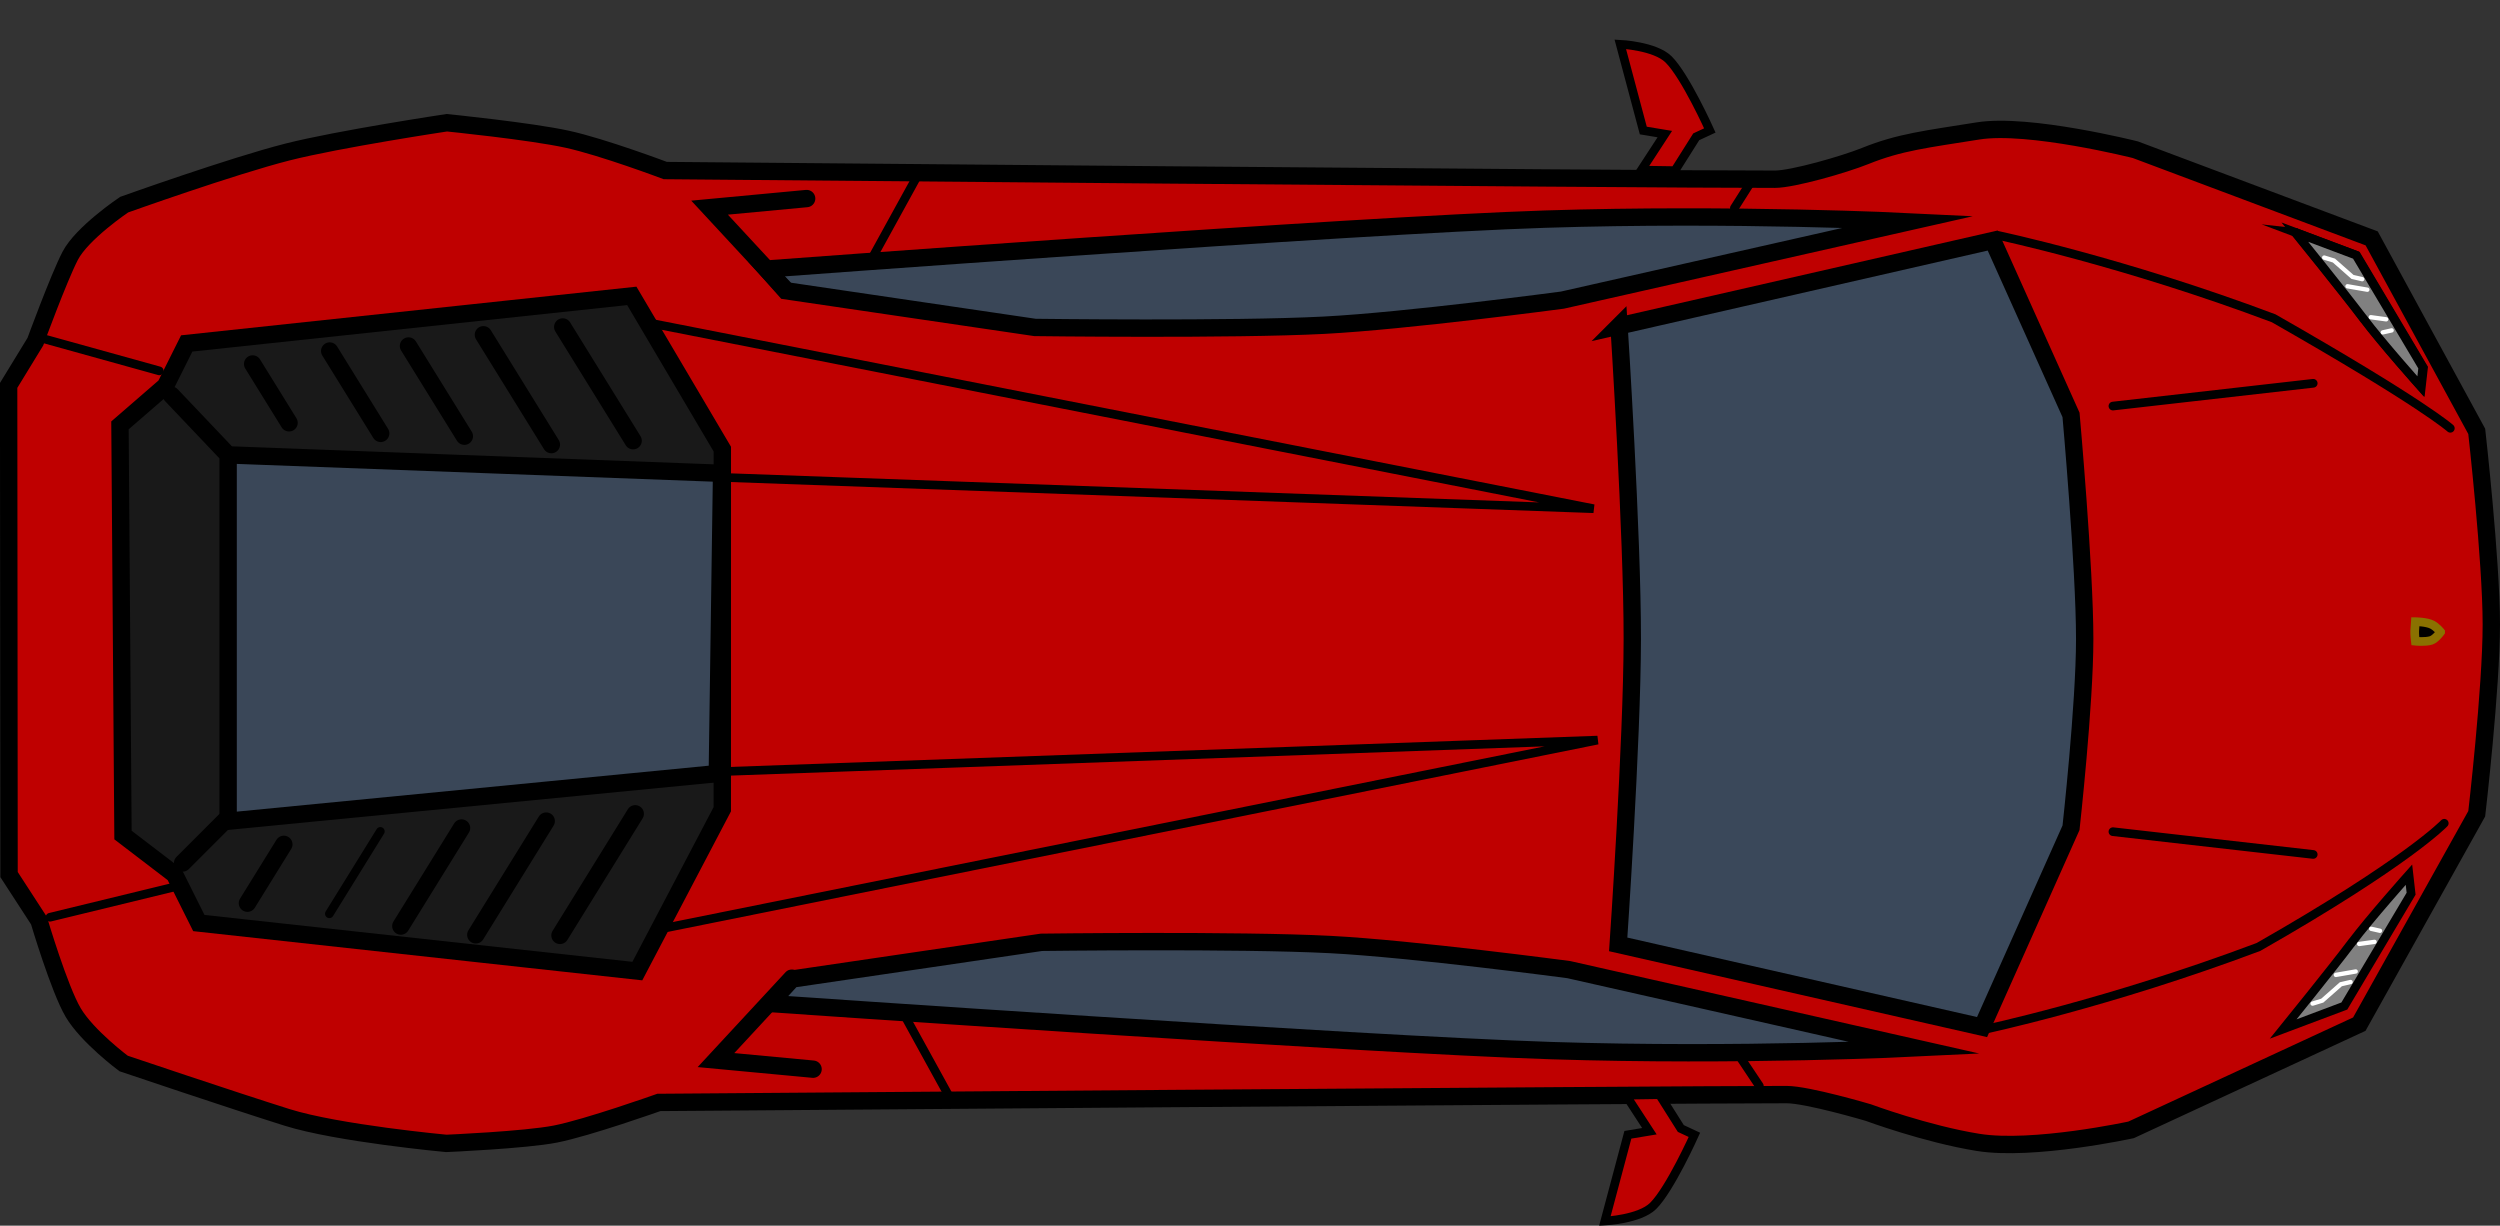 <svg version="1.1" xmlns="http://www.w3.org/2000/svg" xmlns:xlink="http://www.w3.org/1999/xlink" width="72.02" height="35.309" viewBox="0,0,72.02,35.309"><rect x="0" y="0" width="72.02" height="35.309" fill="#333333" stroke="none"/><g transform="translate(-203.99,-162.346)"><g data-paper-data="{&quot;isPaintingLayer&quot;:true}" fill-rule="nonzero" stroke-linejoin="miter" stroke-miterlimit="10" stroke-dasharray="" stroke-dashoffset="0" style="mix-blend-mode: normal"><path d="M205.009,172.189c0,0 0.665,-1.816 1.001,-2.469c0.341,-0.663 1.556,-1.478 1.556,-1.478c0,0 3.099,-1.109 4.711,-1.518c1.475,-0.374 4.585,-0.842 4.585,-0.842c0,0 2.405,0.242 3.468,0.475c1.034,0.226 2.825,0.902 2.825,0.902c0,0 28.145,0.256 31.969,0.25c0.515,-0.001 1.996,-0.426 2.598,-0.669c0.995,-0.402 1.766,-0.484 3.25,-0.722c1.46,-0.235 4.534,0.541 4.534,0.541l6.807,2.554l3.027,5.56c0,0 0.42,3.733 0.42,5.56c0,1.844 -0.42,5.455 -0.42,5.455l-3.383,6.062l-6.574,3.045c0,0 -2.825,0.615 -4.407,0.361c-1.495,-0.24 -3.167,-0.86 -3.167,-0.86c0,0 -1.745,-0.517 -2.352,-0.517c-3.399,-0.001 -32.487,0.226 -32.487,0.226c0,0 -2.052,0.729 -2.98,0.911c-0.877,0.172 -3.143,0.269 -3.143,0.269c0,0 -3.123,-0.289 -4.59,-0.75c-1.584,-0.498 -4.706,-1.552 -4.706,-1.552c0,0 -1.042,-0.775 -1.452,-1.467c-0.402,-0.679 -0.985,-2.646 -0.985,-2.646l-0.863,-1.329l-0.012,-14.092z" fill="#bf0000" stroke="#000000" stroke-width="0.5" stroke-linecap="round"/><path d="M224.798,185.658l-2.448,4.663l-12.632,-1.384l-0.699,-1.399l-1.486,-1.136l-0.087,-11.802l1.311,-1.136l0.612,-1.224l12.822,-1.37l2.608,4.415z" fill="#191919" stroke="#000000" stroke-width="0.5" stroke-linecap="round"/><path d="M226.622,170.72l-0.554,-0.624c0,0 16.968,-1.262 22.428,-1.437c5.45,-0.175 10.489,0.076 10.489,0.076l-9.986,2.257c0,0 -4.499,0.6 -6.868,0.723c-2.661,0.138 -8.324,0.064 -8.324,0.064z" fill="#3a4758" stroke="#000000" stroke-width="0.5" stroke-linecap="round"/><path d="M233.992,189.492c0,0 5.663,-0.074 8.324,0.064c2.369,0.123 6.868,0.723 6.868,0.723l9.986,2.257c0,0 -5.039,0.251 -10.489,0.076c-5.46,-0.175 -22.516,-1.357 -22.516,-1.357l0.642,-0.705z" data-paper-data="{&quot;index&quot;:null}" fill="#3a4758" stroke="#000000" stroke-width="0.5" stroke-linecap="round"/><path d="M261.536,169.125c0,0 3.628,0.763 7.953,2.39c4.308,2.456 5.09,3.169 5.09,3.169" fill="none" stroke="#000000" stroke-width="0.25" stroke-linecap="round"/><path d="M274.404,186.063c0,0 -1.044,1.107 -5.352,3.563c-4.325,1.627 -7.953,2.39 -7.953,2.39" data-paper-data="{&quot;index&quot;:null}" fill="none" stroke="#000000" stroke-width="0.25" stroke-linecap="round"/><path d="M270.122,169.044l1.761,0.662l1.923,3.235l-0.062,0.549c0,0 -1.119,-1.254 -1.649,-1.958c-0.559,-0.742 -1.972,-2.488 -1.972,-2.488z" fill="#808080" stroke="#000000" stroke-width="0.25" stroke-linecap="round"/><path d="M271.738,189.501c0.53,-0.704 1.649,-1.958 1.649,-1.958l0.062,0.549l-1.923,3.235l-1.761,0.662c0,0 1.413,-1.745 1.972,-2.488z" data-paper-data="{&quot;index&quot;:null}" fill="#808080" stroke="#000000" stroke-width="0.25" stroke-linecap="round"/><path d="M224.818,175.306l-2.071,-3.647l27.152,5.342l-25.097,-0.902z" fill="none" stroke="#000000" stroke-width="0.25" stroke-linecap="round"/><path d="M264.859,186.305l5.77,0.656" fill="none" stroke="#000000" stroke-width="0.25" stroke-linecap="round"/><path d="M264.859,174.044l5.77,-0.656" data-paper-data="{&quot;index&quot;:null}" fill="none" stroke="#000000" stroke-width="0.25" stroke-linecap="round"/><path d="M274.299,180.553c0,0 -0.144,0.2 -0.272,0.241c-0.169,0.054 -0.456,0.024 -0.456,0.024c0,0 -0.024,-0.204 -0.018,-0.297c0.006,-0.104 0.018,-0.266 0.018,-0.266c0,0 0.323,0.003 0.485,0.087c0.128,0.066 0.243,0.21 0.243,0.21z" fill="#000000" stroke="#8a7100" stroke-width="0.25" stroke-linecap="round"/><path d="M226.617,170.688l-2.186,-2.36l2.797,-0.262" fill="none" stroke="#000000" stroke-width="0.5" stroke-linecap="round"/><path d="M227.413,193.147l-2.797,-0.262l2.186,-2.36" data-paper-data="{&quot;index&quot;:null}" fill="none" stroke="#000000" stroke-width="0.5" stroke-linecap="round"/><path d="M210.562,186.003v-10.552l14.215,0.53l-0.123,8.65z" fill="#3a4758" stroke="#000000" stroke-width="0.5" stroke-linecap="butt"/><path d="M210.461,175.345l-1.533,-1.614" fill="none" stroke="#000000" stroke-width="0.5" stroke-linecap="round"/><path d="M210.461,185.997l-1.21,1.21" fill="none" stroke="#000000" stroke-width="0.5" stroke-linecap="round"/><path d="M220.201,171.765l2.028,3.277" fill="none" stroke="#000000" stroke-width="0.5" stroke-linecap="round"/><path d="M217.916,171.99l1.958,3.164" fill="none" stroke="#000000" stroke-width="0.5" stroke-linecap="round"/><path d="M215.758,172.313l1.609,2.599" fill="none" stroke="#000000" stroke-width="0.5" stroke-linecap="round"/><path d="M213.488,172.458l1.469,2.373" fill="none" stroke="#000000" stroke-width="0.5" stroke-linecap="round"/><path d="M212.317,174.526l-1.049,-1.695" fill="none" stroke="#000000" stroke-width="0.5" stroke-linecap="round"/><path d="M222.29,185.79l-2.168,3.503" data-paper-data="{&quot;index&quot;:null}" fill="none" stroke="#000000" stroke-width="0.5" stroke-linecap="round"/><path d="M219.725,186l-2.028,3.277" data-paper-data="{&quot;index&quot;:null}" fill="none" stroke="#000000" stroke-width="0.5" stroke-linecap="round"/><path d="M217.286,186.199l-1.749,2.825" data-paper-data="{&quot;index&quot;:null}" fill="none" stroke="#000000" stroke-width="0.5" stroke-linecap="round"/><path d="M214.947,186.297l-1.469,2.373" data-paper-data="{&quot;index&quot;:null}" fill="none" stroke="#000000" stroke-width="0.25" stroke-linecap="round"/><path d="M211.118,188.365l1.049,-1.695" data-paper-data="{&quot;index&quot;:null}" fill="none" stroke="#000000" stroke-width="0.5" stroke-linecap="round"/><path d="M251.273,167.247l0.677,-1.038l-0.62,-0.103l-0.663,-2.485c0,0 0.998,0.049 1.389,0.434c0.486,0.478 1.191,2.049 1.191,2.049l-0.392,0.183l-0.615,0.975z" fill="#bf0000" stroke="#000000" stroke-width="0.25" stroke-linecap="round"/><path d="M251.796,193.881l0.615,0.975l0.392,0.183c0,0 -0.706,1.571 -1.191,2.049c-0.391,0.385 -1.389,0.434 -1.389,0.434l0.663,-2.485l0.62,-0.103l-0.677,-1.038z" data-paper-data="{&quot;index&quot;:null}" fill="#bf0000" stroke="#000000" stroke-width="0.25" stroke-linecap="round"/><path d="M270.611,191.258l0.279,-0.086l0.536,-0.472l0.279,-0.064" fill="none" stroke="#ffffff" stroke-width="0.125" stroke-linecap="round"/><path d="M271.282,190.431l0.571,-0.099" fill="none" stroke="#ffffff" stroke-width="0.125" stroke-linecap="round"/><path d="M272.395,189.479l-0.442,0.061" fill="none" stroke="#ffffff" stroke-width="0.125" stroke-linecap="round"/><path d="M272.299,189.103l0.254,0.057" fill="none" stroke="#ffffff" stroke-width="0.125" stroke-linecap="round"/><path d="M272.073,171.522c-0.559,-0.742 -1.972,-2.488 -1.972,-2.488l1.761,0.662l1.923,3.235l-0.062,0.549c0,0 -1.119,-1.254 -1.649,-1.958z" data-paper-data="{&quot;index&quot;:null}" fill="#808080" stroke="#000000" stroke-width="0.25" stroke-linecap="round"/><path d="M272.04,170.388l-0.279,-0.064l-0.536,-0.472l-0.279,-0.086" data-paper-data="{&quot;index&quot;:null}" fill="none" stroke="#ffffff" stroke-width="0.125" stroke-linecap="round"/><path d="M271.617,170.593l0.571,0.099" data-paper-data="{&quot;index&quot;:null}" fill="none" stroke="#ffffff" stroke-width="0.125" stroke-linecap="round"/><path d="M272.73,171.545l-0.442,-0.061" data-paper-data="{&quot;index&quot;:null}" fill="none" stroke="#ffffff" stroke-width="0.125" stroke-linecap="round"/><path d="M272.888,171.864l-0.254,0.057" data-paper-data="{&quot;index&quot;:null}" fill="none" stroke="#ffffff" stroke-width="0.125" stroke-linecap="round"/><path d="M224.916,184.569l25.097,-0.902l-26.91,5.423l1.748,-3.324z" data-paper-data="{&quot;index&quot;:null}" fill="none" stroke="#000000" stroke-width="0.25" stroke-linecap="round"/><path d="M230.449,167.355l-1.283,2.332" fill="none" stroke="#000000" stroke-width="0.25" stroke-linecap="round"/><path d="M231.34,193.945l-1.283,-2.332" data-paper-data="{&quot;index&quot;:null}" fill="none" stroke="#000000" stroke-width="0.25" stroke-linecap="round"/><path d="M254.673,193.628l-0.56,-0.839" fill="none" stroke="#000000" stroke-width="0.25" stroke-linecap="round"/><path d="M253.954,168.339l0.532,-0.839" data-paper-data="{&quot;index&quot;:null}" fill="none" stroke="#000000" stroke-width="0.25" stroke-linecap="round"/><path d="M250.63,171.736l10.766,-2.461l2.256,5.024c0,0 0.394,4.396 0.394,6.455c0,1.89 -0.394,5.438 -0.394,5.438l-2.563,5.742l-10.482,-2.382c0,0 0.402,-5.847 0.406,-8.798c0.004,-2.988 -0.382,-9.019 -0.382,-9.019z" fill="#3a485a" stroke="#000000" stroke-width="0.5" stroke-linecap="round"/><path d="M231.473,162.346" fill="none" stroke="#000000" stroke-width="0.25" stroke-linecap="round"/><path d="M205.144,172.076l3.434,0.954" fill="none" stroke="#000000" stroke-width="0.25" stroke-linecap="round"/><path d="M208.96,187.911l-3.53,0.859" fill="none" stroke="#000000" stroke-width="0.25" stroke-linecap="round"/></g></g></svg>